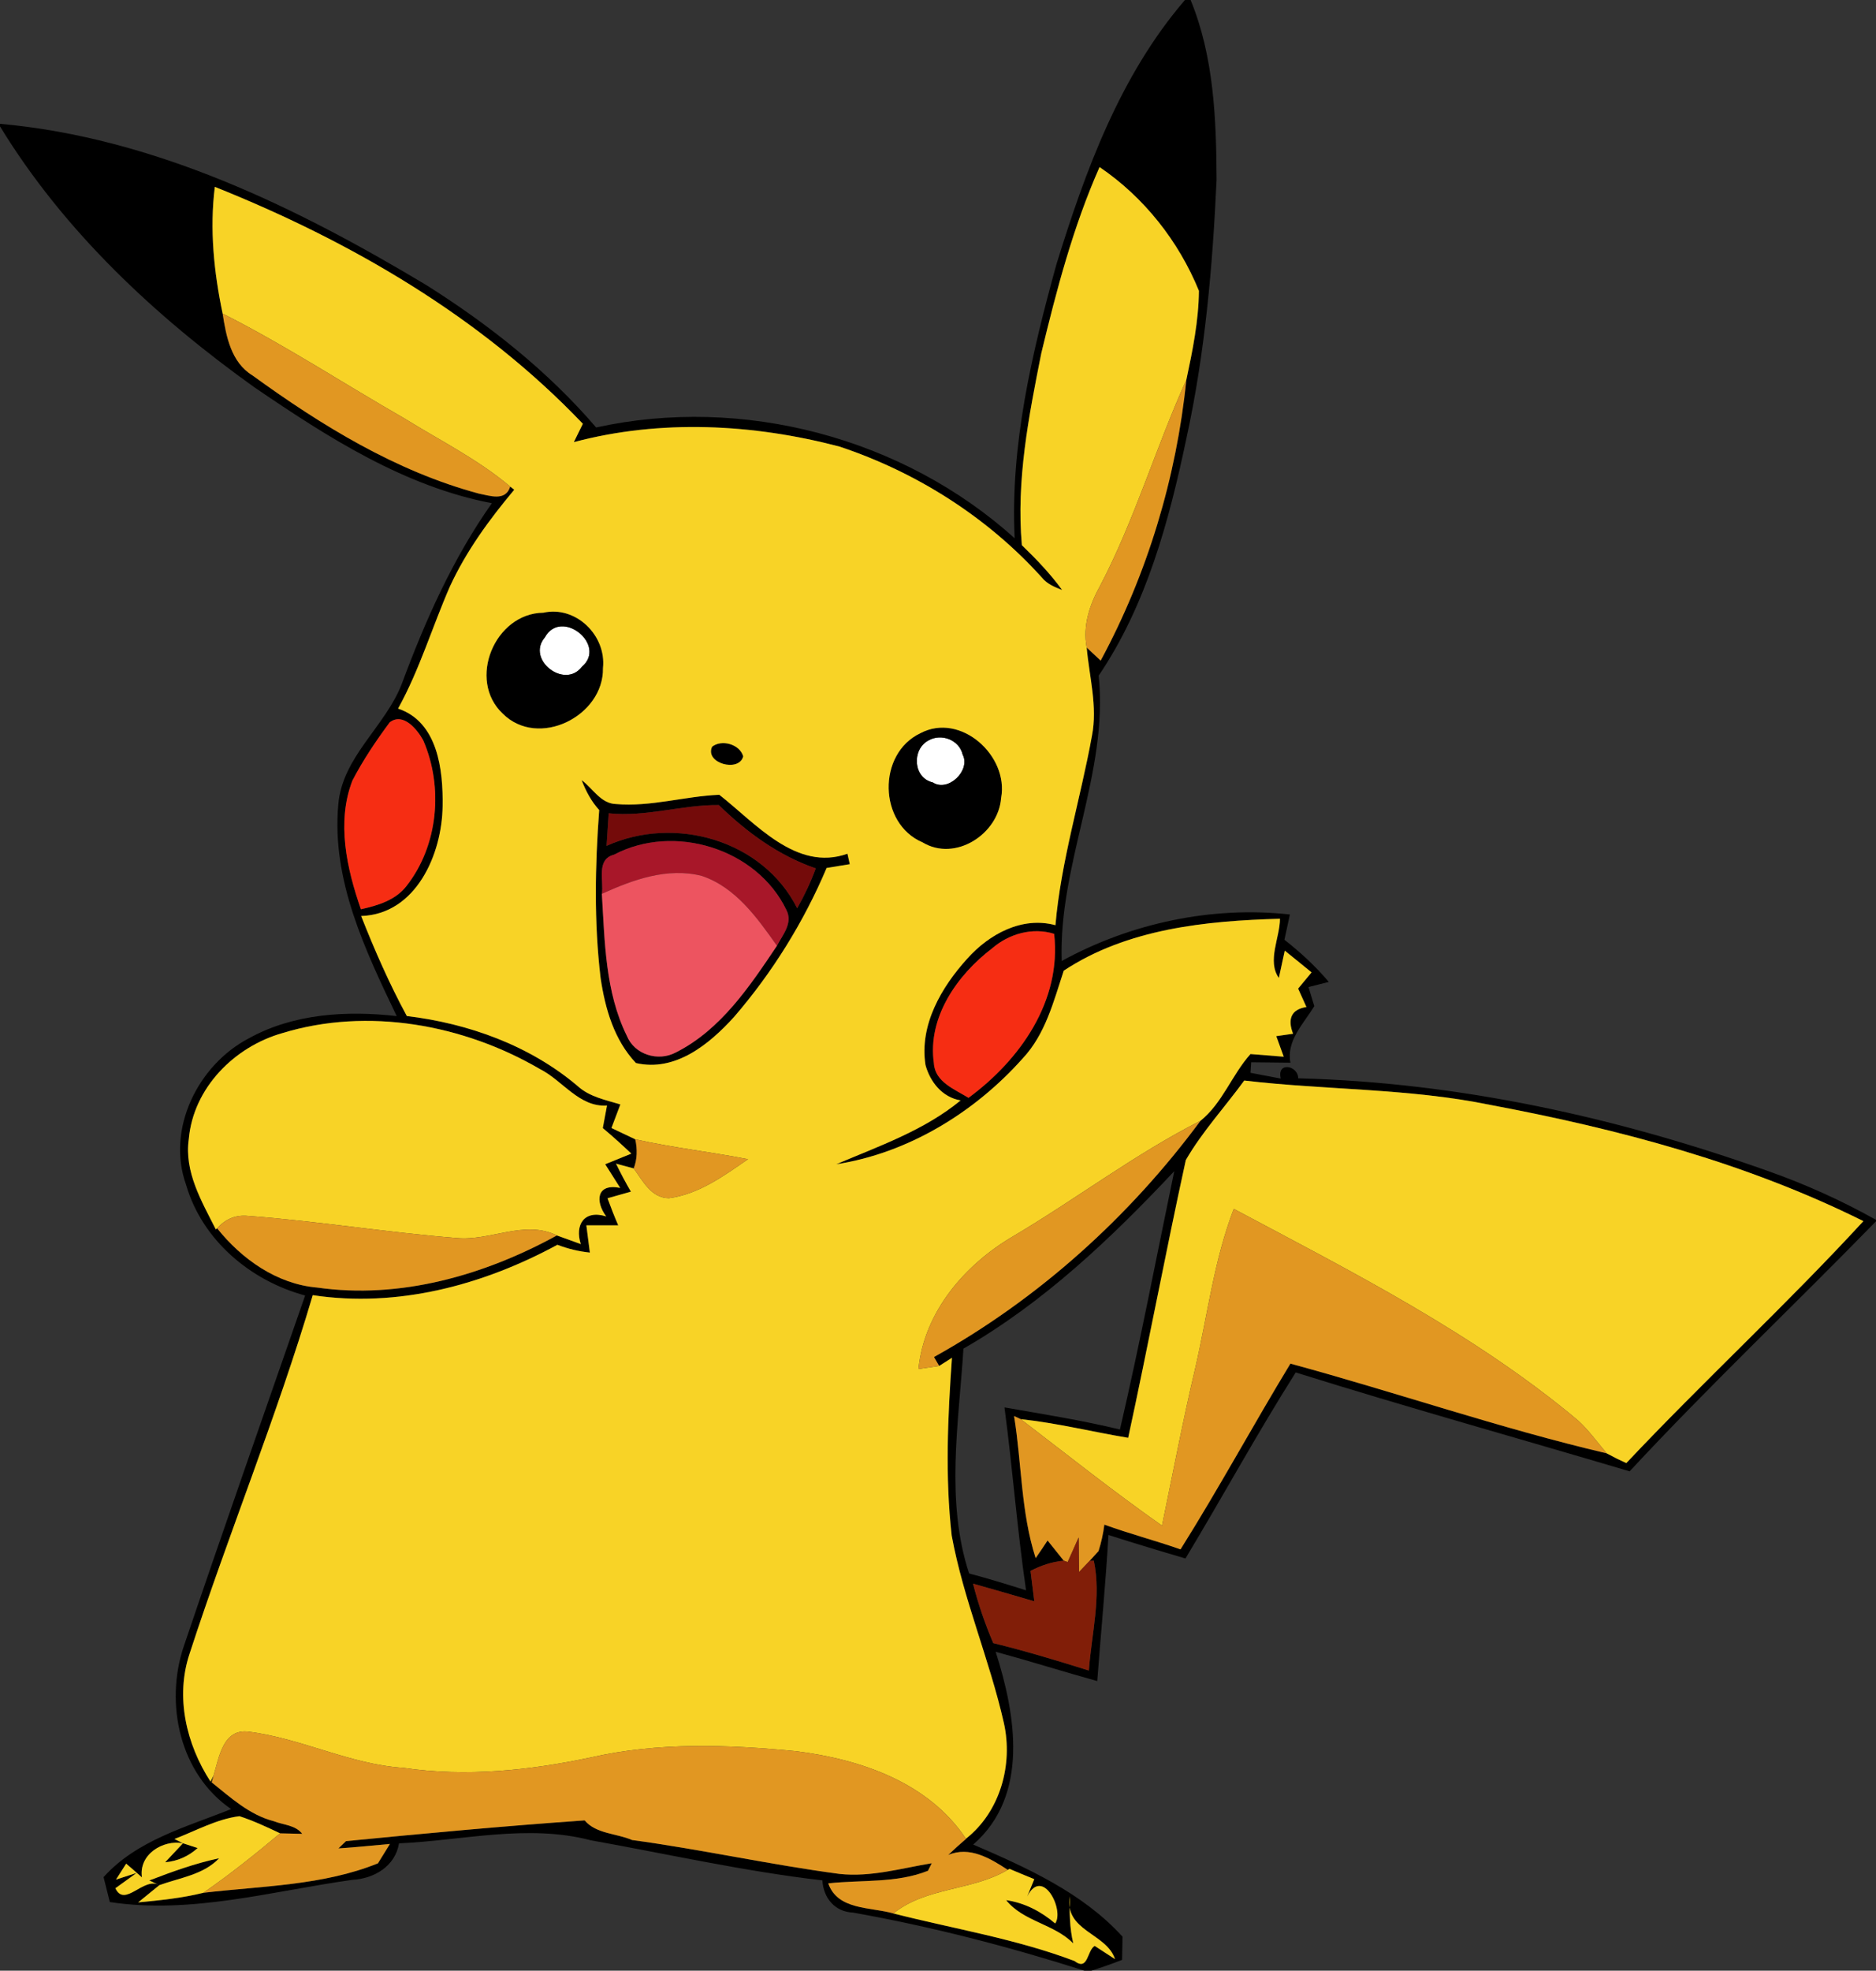 <?xml version="1.0" encoding="UTF-8" ?>
<!DOCTYPE svg PUBLIC "-//W3C//DTD SVG 1.1//EN" "http://www.w3.org/Graphics/SVG/1.1/DTD/svg11.dtd">
<svg width="219pt" height="230pt" viewBox="0 0 219 230" version="1.1" xmlns="http://www.w3.org/2000/svg">
<rect x="0" y="0" width="219" height="230" fill="#333333" stroke="none"/>
<g id="#ffffffff">
<path fill="#ffffff" opacity="1.00" d=" M 63.60 74.40 C 65.50 70.91 70.93 75.27 67.93 77.82 C 65.91 80.48 61.40 76.99 63.60 74.40 Z" />
<path fill="#ffffff" opacity="1.00" d=" M 108.38 86.42 C 109.89 85.55 111.98 86.35 112.38 88.07 C 113.34 89.89 110.71 92.50 108.89 91.32 C 106.59 90.80 106.42 87.47 108.38 86.42 Z" />
</g>
<g id="#000000ff">
<path fill="#000000" opacity="1.00" d=" M 138.33 0.00 L 138.99 0.00 C 141.71 6.62 141.99 13.93 142.02 20.99 C 141.56 31.09 140.67 41.21 138.51 51.11 C 136.48 60.77 133.85 70.58 128.26 78.85 C 129.42 90.20 123.56 100.82 123.94 112.16 C 131.99 107.74 141.47 105.72 150.58 106.73 C 150.36 107.71 150.15 108.70 149.94 109.68 C 151.81 111.15 153.58 112.77 155.12 114.60 C 154.53 114.75 153.34 115.05 152.75 115.20 C 152.98 115.94 153.20 116.69 153.43 117.43 C 152.19 119.46 150.14 121.47 150.64 124.03 C 149.11 124.01 147.59 123.99 146.06 123.98 L 145.98 125.21 C 147.15 125.43 148.33 125.65 149.51 125.88 C 149.03 123.84 151.56 124.37 151.55 125.85 C 170.32 126.33 188.85 130.42 206.50 136.71 C 210.82 138.24 215.01 140.13 219.00 142.37 L 219.00 142.54 C 209.47 152.32 199.54 161.71 190.24 171.72 C 177.25 167.86 164.19 164.23 151.26 160.18 C 146.76 167.29 142.73 174.68 138.39 181.89 C 135.38 181.01 132.38 180.10 129.40 179.15 C 129.07 184.84 128.52 190.51 128.09 196.20 C 124.13 195.10 120.20 193.86 116.23 192.78 C 118.58 200.11 120.19 209.56 113.61 215.28 C 119.85 217.97 126.40 220.92 131.04 226.03 C 131.03 226.71 131.00 228.06 130.99 228.74 C 129.81 229.20 128.61 229.62 127.40 230.00 L 126.58 230.00 C 117.73 227.18 108.73 224.85 99.58 223.22 C 97.45 223.13 96.13 221.52 96.00 219.46 C 86.90 218.41 77.96 216.39 68.96 214.78 C 61.59 212.85 54.02 214.81 46.58 215.14 C 46.13 217.83 43.67 219.26 41.12 219.40 C 31.77 220.71 22.29 223.44 12.82 221.99 C 12.57 221.01 12.33 220.05 12.09 219.08 C 15.99 214.75 21.76 213.24 26.98 211.14 C 20.99 207.03 19.22 198.87 21.43 192.21 C 26.07 178.51 30.87 164.87 35.62 151.20 C 29.23 149.47 23.60 144.74 21.72 138.27 C 19.40 131.77 23.11 124.29 29.04 121.19 C 34.27 118.29 40.48 117.93 46.31 118.59 C 42.63 110.90 38.70 102.70 39.49 93.93 C 39.93 88.33 44.99 84.81 46.91 79.80 C 49.64 72.44 52.87 65.17 57.42 58.73 C 47.17 56.77 38.21 51.00 29.72 45.22 C 18.14 36.95 7.46 26.97 0.00 14.75 L 0.00 14.45 C 17.93 16.06 34.54 24.13 49.78 33.28 C 57.09 37.89 63.95 43.31 69.59 49.89 C 86.71 46.13 105.42 51.08 118.45 62.82 C 117.92 51.98 120.45 41.28 123.31 30.90 C 126.69 19.95 130.75 8.81 138.33 0.00 M 128.36 19.50 C 125.28 26.45 123.34 33.84 121.56 41.22 C 120.09 48.58 118.62 56.08 119.29 63.63 C 120.98 65.26 122.61 66.96 123.99 68.86 C 123.12 68.52 122.23 68.16 121.62 67.40 C 115.27 60.36 106.99 55.11 98.00 52.12 C 87.92 49.47 77.12 48.91 66.99 51.60 C 67.34 50.89 67.69 50.17 68.04 49.46 C 56.17 37.00 40.96 28.16 25.08 21.81 C 24.46 26.74 24.97 31.76 25.99 36.60 C 26.40 39.26 26.98 42.30 29.48 43.82 C 37.53 49.66 46.23 55.01 55.91 57.61 C 57.15 57.84 59.02 58.56 59.56 56.79 L 60.03 57.16 C 57.13 60.62 54.44 64.30 52.54 68.41 C 50.46 73.15 48.99 78.15 46.47 82.70 C 51.13 84.26 51.74 89.90 51.67 94.09 C 51.60 99.67 48.59 106.70 42.16 106.91 C 43.73 110.89 45.45 114.81 47.49 118.58 C 54.70 119.45 61.85 122.02 67.44 126.76 C 68.82 128.02 70.69 128.37 72.42 128.90 C 72.16 129.59 71.64 130.97 71.38 131.65 C 72.08 131.98 73.46 132.64 74.16 132.97 C 74.41 134.11 74.40 135.27 73.98 136.37 C 73.46 136.23 72.43 135.95 71.91 135.81 C 72.45 136.92 73.03 138.01 73.65 139.08 C 72.97 139.28 71.60 139.66 70.92 139.85 C 71.31 140.92 71.72 141.97 72.17 143.01 C 71.24 143.01 69.38 143.01 68.45 143.01 C 68.55 143.81 68.75 145.40 68.86 146.19 C 67.55 146.05 66.29 145.75 65.07 145.28 C 56.38 149.99 46.42 152.66 36.51 151.16 C 32.33 165.30 26.69 178.98 22.13 193.01 C 20.45 198.05 21.74 203.57 24.58 207.94 L 24.94 207.20 L 24.71 208.02 C 26.93 209.80 29.12 211.82 31.95 212.55 C 33.07 213.00 34.49 212.99 35.28 214.03 C 34.64 214.02 33.35 213.99 32.70 213.97 C 31.15 213.24 29.59 212.50 27.95 211.97 C 25.28 212.31 22.86 213.68 20.36 214.63 L 21.36 215.13 C 19.06 214.69 16.17 216.41 16.57 219.11 C 15.97 218.57 15.35 218.04 14.73 217.51 L 13.54 219.37 L 15.95 218.59 C 15.33 219.04 14.09 219.93 13.47 220.38 C 14.57 222.71 16.78 218.98 18.60 220.02 C 17.99 220.52 16.75 221.53 16.13 222.03 C 18.68 221.79 21.24 221.53 23.74 220.91 C 30.54 220.11 37.71 220.07 44.12 217.47 C 44.47 216.90 45.17 215.77 45.52 215.21 C 43.51 215.39 41.52 215.60 39.51 215.73 C 39.73 215.52 40.17 215.09 40.39 214.88 C 49.67 213.97 58.95 213.11 68.25 212.46 C 69.60 214.05 71.96 213.96 73.78 214.75 C 81.89 215.85 89.90 217.63 98.02 218.71 C 101.66 219.10 105.21 218.05 108.77 217.46 C 108.66 217.68 108.44 218.12 108.33 218.34 C 104.66 219.81 100.57 219.38 96.69 219.81 C 97.78 222.97 101.66 222.55 104.29 223.32 C 111.35 225.12 118.59 226.28 125.43 228.87 C 127.05 230.10 126.88 227.64 127.79 227.11 C 128.38 227.50 129.57 228.27 130.16 228.65 C 129.18 225.60 124.20 225.39 124.89 221.32 C 124.84 223.16 124.86 225.01 125.29 226.82 C 123.06 224.54 119.45 224.27 117.46 221.77 C 119.61 222.08 121.54 223.09 123.18 224.49 C 124.28 222.93 121.71 217.79 119.91 221.34 L 120.74 219.32 C 119.78 218.93 118.81 218.53 117.85 218.12 L 117.64 218.23 C 115.60 216.89 113.17 215.43 110.69 216.50 C 111.37 215.85 112.06 215.22 112.77 214.62 L 112.76 214.60 C 116.76 211.46 118.28 205.96 117.19 201.09 C 115.52 193.71 112.47 186.68 111.10 179.22 C 110.32 172.33 110.64 165.37 111.13 158.47 L 109.64 159.42 C 109.49 159.16 109.18 158.64 109.03 158.38 C 121.24 151.59 131.84 142.03 140.14 130.81 C 142.70 128.76 143.81 125.43 145.98 123.02 C 146.95 123.10 148.89 123.25 149.86 123.33 C 149.64 122.73 149.21 121.53 148.99 120.93 C 149.48 120.86 150.46 120.72 150.95 120.65 C 150.30 118.98 150.69 117.81 152.51 117.53 C 152.27 116.99 151.78 115.92 151.54 115.38 C 152.06 114.75 152.58 114.12 153.11 113.49 C 152.07 112.64 151.03 111.79 149.98 110.95 C 149.81 111.75 149.46 113.34 149.29 114.14 C 147.89 112.15 149.42 109.42 149.42 107.23 C 140.76 107.47 131.59 108.39 124.18 113.29 C 122.99 116.88 122.05 120.70 119.37 123.55 C 113.76 129.84 106.01 134.58 97.63 135.88 C 102.63 133.75 107.88 131.94 112.14 128.43 C 109.99 128.07 108.58 126.27 108.04 124.30 C 107.31 119.63 109.89 115.22 112.92 111.88 C 115.47 109.03 119.30 106.92 123.21 107.98 C 123.86 100.48 126.13 93.27 127.47 85.89 C 128.15 82.45 127.16 79.01 126.86 75.58 L 128.49 77.10 C 133.94 67.00 137.33 55.74 138.49 44.34 C 139.22 40.92 139.93 37.44 139.96 33.94 C 137.59 28.14 133.55 23.02 128.36 19.50 M 45.49 84.31 C 43.89 86.47 42.38 88.71 41.14 91.10 C 39.26 95.96 40.48 101.37 42.13 106.12 C 44.09 105.69 46.17 105.07 47.45 103.41 C 51.16 98.69 51.78 91.87 49.41 86.41 C 48.71 85.13 47.06 83.10 45.49 84.31 M 115.81 110.69 C 111.74 113.79 108.25 118.74 109.02 124.10 C 109.15 126.29 111.47 127.14 113.06 128.13 C 119.09 123.69 123.94 116.83 123.06 108.99 C 120.53 108.20 117.78 108.98 115.81 110.69 M 32.98 120.57 C 27.36 122.16 22.57 126.97 22.04 132.93 C 21.49 136.77 23.54 140.20 25.19 143.48 L 25.35 143.36 C 28.21 146.95 32.33 149.87 37.01 150.27 C 46.71 151.66 56.53 148.84 65.01 144.19 C 65.94 144.52 66.87 144.86 67.80 145.20 C 67.08 142.97 68.18 141.16 70.77 141.97 C 69.48 140.24 69.60 138.08 72.40 138.64 C 71.96 137.95 71.08 136.57 70.65 135.88 C 71.41 135.57 72.93 134.95 73.70 134.64 C 72.61 133.61 71.51 132.61 70.37 131.66 C 70.49 131.00 70.74 129.68 70.86 129.03 C 67.60 129.25 65.68 126.09 63.01 124.76 C 54.11 119.57 42.94 117.53 32.98 120.57 M 138.43 135.39 C 136.07 146.17 134.04 157.02 131.70 167.81 C 127.51 167.11 123.38 166.08 119.16 165.63 L 118.38 165.27 C 119.28 170.79 119.17 176.48 120.90 181.85 C 121.38 181.17 121.84 180.48 122.29 179.79 C 122.76 180.38 123.71 181.56 124.18 182.15 C 122.81 182.27 121.52 182.71 120.30 183.34 C 120.41 184.22 120.63 186.00 120.74 186.89 C 118.36 186.19 115.98 185.50 113.59 184.83 C 114.19 187.20 114.99 189.52 115.95 191.77 C 119.71 192.69 123.42 193.81 127.11 194.97 C 127.42 190.73 128.58 186.37 127.69 182.15 L 127.20 182.17 C 127.46 181.88 127.98 181.31 128.24 181.03 C 128.56 180.02 128.79 178.98 128.92 177.94 C 131.84 179.01 134.87 179.79 137.81 180.83 C 142.28 173.72 146.28 166.33 150.64 159.15 C 162.98 162.50 175.11 166.70 187.56 169.62 C 188.31 170.03 189.07 170.41 189.85 170.76 C 198.89 161.17 208.61 152.22 217.53 142.52 C 203.83 135.70 188.91 131.76 173.94 128.95 C 164.49 127.00 154.79 127.24 145.25 126.11 C 142.99 129.21 140.35 132.07 138.43 135.39 M 112.47 157.40 C 111.92 166.11 110.35 175.15 113.13 183.64 C 115.36 184.23 117.57 184.91 119.78 185.61 C 118.74 178.52 118.21 171.36 117.26 164.26 C 121.77 165.05 126.29 165.76 130.74 166.84 C 133.07 156.84 134.99 146.74 137.08 136.69 C 129.73 144.51 121.83 152.03 112.47 157.40 Z" />
<path fill="#000000" opacity="1.00" d=" M 63.43 71.51 C 67.23 70.66 70.80 74.17 70.39 77.97 C 70.49 83.59 62.84 87.41 58.70 83.30 C 54.50 79.37 57.76 71.57 63.43 71.51 M 63.60 74.40 C 61.40 76.99 65.91 80.48 67.93 77.82 C 70.93 75.27 65.50 70.91 63.60 74.40 Z" />
<path fill="#000000" opacity="1.00" d=" M 107.45 85.57 C 112.12 83.10 117.78 88.19 116.87 93.12 C 116.56 97.34 111.52 100.63 107.69 98.31 C 102.55 96.13 102.38 87.97 107.45 85.57 M 108.38 86.42 C 106.42 87.47 106.59 90.80 108.89 91.32 C 110.71 92.50 113.34 89.89 112.38 88.07 C 111.98 86.35 109.89 85.55 108.38 86.42 Z" />
<path fill="#000000" opacity="1.00" d=" M 83.13 87.15 C 84.25 86.26 86.36 86.86 86.76 88.27 C 86.29 90.19 82.23 89.08 83.13 87.15 Z" />
<path fill="#000000" opacity="1.00" d=" M 67.90 91.05 C 69.20 92.01 70.13 93.79 71.90 93.84 C 75.96 94.19 79.93 92.93 83.97 92.76 C 88.21 96.08 92.96 101.77 98.93 99.64 C 99.00 99.95 99.14 100.55 99.20 100.86 C 98.53 100.97 97.18 101.19 96.50 101.30 C 93.83 107.60 90.17 113.50 85.70 118.68 C 82.81 121.87 78.85 125.13 74.24 124.07 C 71.69 121.38 70.64 117.72 70.11 114.13 C 69.34 107.63 69.46 101.06 69.95 94.54 C 69.02 93.53 68.39 92.32 67.90 91.05 M 71.06 94.92 C 71.00 95.87 70.87 97.77 70.81 98.72 C 78.76 95.13 89.05 98.03 93.06 106.00 C 93.91 104.51 94.64 102.96 95.23 101.35 C 90.89 99.86 87.17 97.13 83.91 93.96 C 79.59 93.92 75.40 95.38 71.06 94.92 M 71.68 99.75 C 69.55 100.29 70.51 102.81 70.26 104.32 C 70.60 109.90 70.65 115.77 73.17 120.88 C 74.06 123.09 76.83 123.94 78.90 122.83 C 84.14 120.19 87.52 115.12 90.70 110.38 C 91.37 109.09 92.59 107.74 91.80 106.20 C 88.36 99.03 78.67 96.06 71.68 99.75 Z" />
<path fill="#000000" opacity="1.00" d=" M 21.36 215.13 C 21.79 215.27 22.64 215.55 23.07 215.69 C 21.98 216.67 20.71 217.22 19.28 217.35 C 19.80 216.80 20.84 215.68 21.36 215.13 Z" />
<path fill="#000000" opacity="1.00" d=" M 17.93 217.26 C 18.58 217.86 18.58 217.86 17.93 217.26 Z" />
<path fill="#000000" opacity="1.00" d=" M 17.43 219.47 C 20.09 218.45 22.78 217.47 25.58 216.88 C 23.75 218.81 20.99 219.15 18.60 220.02 L 17.43 219.47 Z" />
<path fill="#000000" opacity="1.00" d=" M 121.05 221.20 C 121.66 221.84 121.66 221.84 121.05 221.20 Z" />
</g>
<g id="#f8d326ff">
<path fill="#f8d326" opacity="1.00" d=" M 128.36 19.50 C 133.55 23.02 137.59 28.14 139.96 33.94 C 139.93 37.44 139.22 40.92 138.49 44.34 C 134.91 52.25 132.47 60.65 128.43 68.36 C 127.21 70.56 126.37 73.04 126.86 75.58 C 127.16 79.01 128.15 82.45 127.47 85.89 C 126.13 93.27 123.86 100.48 123.21 107.98 C 119.30 106.92 115.47 109.03 112.92 111.88 C 109.89 115.22 107.31 119.63 108.04 124.30 C 108.58 126.27 109.99 128.07 112.14 128.43 C 107.88 131.94 102.63 133.75 97.63 135.88 C 106.01 134.58 113.76 129.84 119.37 123.55 C 122.05 120.70 122.99 116.88 124.18 113.29 C 131.59 108.39 140.76 107.47 149.42 107.23 C 149.42 109.42 147.89 112.15 149.29 114.14 C 149.46 113.34 149.81 111.75 149.98 110.95 C 151.03 111.79 152.07 112.64 153.11 113.49 C 152.58 114.12 152.06 114.75 151.54 115.38 C 151.78 115.92 152.27 116.99 152.51 117.53 C 150.69 117.81 150.30 118.98 150.95 120.65 C 150.46 120.72 149.48 120.86 148.99 120.93 C 149.21 121.53 149.64 122.73 149.86 123.33 C 148.89 123.25 146.95 123.10 145.98 123.02 C 143.81 125.43 142.70 128.76 140.14 130.81 C 132.51 134.68 125.68 139.90 118.33 144.25 C 112.68 147.55 107.89 153.07 107.22 159.78 C 108.03 159.66 108.83 159.54 109.64 159.42 L 111.13 158.47 C 110.64 165.37 110.32 172.33 111.10 179.22 C 112.47 186.68 115.52 193.71 117.19 201.09 C 118.28 205.96 116.76 211.46 112.76 214.60 C 108.38 208.02 100.46 205.33 92.96 204.39 C 84.99 203.61 76.85 203.32 68.99 205.11 C 61.81 206.63 54.41 207.41 47.11 206.33 C 40.85 205.93 35.18 202.87 29.01 202.11 C 26.03 201.74 25.58 205.10 24.94 207.20 L 24.58 207.94 C 21.74 203.57 20.45 198.05 22.13 193.01 C 26.69 178.98 32.33 165.30 36.51 151.16 C 46.42 152.66 56.38 149.99 65.07 145.28 C 66.29 145.75 67.55 146.05 68.86 146.19 C 68.75 145.40 68.55 143.81 68.45 143.01 C 69.38 143.01 71.24 143.01 72.17 143.01 C 71.72 141.97 71.31 140.92 70.92 139.85 C 71.60 139.66 72.97 139.28 73.65 139.08 C 73.03 138.01 72.45 136.92 71.91 135.81 C 72.43 135.95 73.46 136.23 73.98 136.37 C 75.04 137.81 76.01 139.82 78.09 139.84 C 81.58 139.38 84.50 137.23 87.32 135.29 C 82.95 134.44 78.51 133.94 74.16 132.97 C 73.46 132.64 72.08 131.98 71.38 131.65 C 71.64 130.97 72.16 129.59 72.42 128.90 C 70.69 128.37 68.82 128.02 67.44 126.76 C 61.85 122.02 54.70 119.45 47.49 118.58 C 45.45 114.81 43.73 110.89 42.16 106.91 C 48.59 106.70 51.60 99.67 51.67 94.09 C 51.74 89.90 51.13 84.26 46.47 82.70 C 48.99 78.15 50.46 73.15 52.54 68.41 C 54.44 64.30 57.13 60.62 60.03 57.16 L 59.56 56.79 C 55.79 53.61 51.36 51.41 47.20 48.83 C 40.12 44.77 33.28 40.28 25.99 36.60 C 24.97 31.76 24.46 26.74 25.08 21.81 C 40.96 28.16 56.17 37.00 68.04 49.46 C 67.69 50.17 67.34 50.89 66.99 51.60 C 77.12 48.91 87.92 49.47 98.00 52.12 C 106.99 55.11 115.27 60.36 121.62 67.40 C 122.23 68.16 123.12 68.52 123.99 68.86 C 122.61 66.96 120.98 65.26 119.29 63.63 C 118.62 56.08 120.09 48.58 121.56 41.22 C 123.34 33.84 125.28 26.45 128.36 19.50 M 63.43 71.51 C 57.76 71.57 54.50 79.37 58.70 83.30 C 62.84 87.41 70.49 83.59 70.39 77.97 C 70.80 74.17 67.23 70.66 63.43 71.51 M 107.45 85.57 C 102.38 87.97 102.55 96.13 107.69 98.31 C 111.52 100.63 116.56 97.34 116.87 93.12 C 117.78 88.19 112.12 83.10 107.45 85.57 M 83.13 87.15 C 82.23 89.08 86.29 90.19 86.76 88.27 C 86.36 86.86 84.25 86.26 83.13 87.15 M 67.90 91.05 C 68.39 92.32 69.02 93.53 69.95 94.54 C 69.46 101.06 69.34 107.63 70.11 114.13 C 70.64 117.72 71.69 121.38 74.24 124.07 C 78.85 125.13 82.81 121.87 85.70 118.68 C 90.17 113.50 93.83 107.60 96.50 101.30 C 97.18 101.19 98.53 100.97 99.20 100.86 C 99.14 100.55 99.00 99.95 98.93 99.64 C 92.96 101.77 88.21 96.08 83.97 92.76 C 79.93 92.93 75.96 94.19 71.90 93.84 C 70.13 93.79 69.20 92.01 67.90 91.05 Z" />
<path fill="#f8d326" opacity="1.00" d=" M 32.98 120.57 C 42.94 117.53 54.11 119.57 63.01 124.76 C 65.68 126.09 67.60 129.25 70.86 129.03 C 70.74 129.68 70.49 131.00 70.37 131.66 C 71.51 132.61 72.61 133.61 73.70 134.64 C 72.93 134.95 71.41 135.57 70.65 135.88 C 71.08 136.57 71.96 137.95 72.40 138.64 C 69.60 138.08 69.48 140.24 70.77 141.97 C 68.18 141.16 67.08 142.97 67.80 145.20 C 66.87 144.86 65.94 144.52 65.01 144.19 C 61.23 142.33 57.24 144.87 53.30 144.49 C 45.17 143.84 37.10 142.52 28.96 141.91 C 27.54 141.77 26.33 142.25 25.35 143.36 L 25.19 143.48 C 23.54 140.20 21.49 136.77 22.04 132.93 C 22.57 126.97 27.36 122.16 32.98 120.57 Z" />
<path fill="#f8d326" opacity="1.00" d=" M 138.43 135.39 C 140.35 132.07 142.99 129.21 145.25 126.11 C 154.79 127.24 164.49 127.00 173.94 128.95 C 188.91 131.76 203.83 135.70 217.53 142.52 C 208.61 152.22 198.89 161.17 189.85 170.76 C 189.07 170.41 188.31 170.03 187.56 169.62 C 186.46 168.32 185.46 166.92 184.20 165.77 C 172.08 155.63 157.90 148.48 144.03 141.09 C 141.72 147.08 140.97 153.50 139.52 159.72 C 138.09 165.80 136.92 171.94 135.65 178.06 C 130.01 174.10 124.62 169.81 119.16 165.63 C 123.38 166.08 127.51 167.11 131.70 167.81 C 134.04 157.02 136.07 146.17 138.43 135.39 Z" />
<path fill="#f8d326" opacity="1.00" d=" M 20.36 214.63 C 22.86 213.68 25.28 212.31 27.95 211.97 C 29.59 212.50 31.15 213.24 32.70 213.97 C 29.81 216.40 26.85 218.76 23.74 220.91 C 21.24 221.53 18.68 221.79 16.13 222.03 C 16.75 221.53 17.99 220.52 18.60 220.02 C 20.99 219.15 23.75 218.81 25.58 216.88 C 22.78 217.47 20.09 218.45 17.43 219.47 L 18.60 220.02 C 16.78 218.98 14.57 222.71 13.47 220.38 C 14.09 219.93 15.33 219.04 15.95 218.59 L 13.54 219.37 L 14.73 217.51 C 15.35 218.04 15.97 218.57 16.57 219.11 C 16.17 216.41 19.06 214.69 21.36 215.13 C 20.84 215.68 19.80 216.80 19.28 217.35 C 20.71 217.22 21.98 216.67 23.07 215.69 C 22.64 215.55 21.79 215.27 21.36 215.13 L 20.36 214.63 M 17.93 217.26 C 18.58 217.86 18.58 217.86 17.93 217.26 Z" />
<path fill="#f8d326" opacity="1.00" d=" M 117.64 218.23 L 117.85 218.12 C 118.81 218.53 119.78 218.93 120.74 219.32 L 119.91 221.34 C 121.71 217.79 124.28 222.93 123.18 224.49 C 121.54 223.09 119.61 222.08 117.46 221.77 C 119.45 224.27 123.06 224.54 125.29 226.82 C 124.86 225.01 124.84 223.16 124.89 221.32 C 124.20 225.39 129.18 225.60 130.16 228.65 C 129.57 228.27 128.38 227.50 127.79 227.11 C 126.88 227.64 127.05 230.10 125.43 228.87 C 118.59 226.28 111.35 225.12 104.29 223.32 C 108.16 220.21 113.47 220.70 117.64 218.23 M 121.05 221.20 C 121.66 221.84 121.66 221.84 121.05 221.20 Z" />
</g>
<g id="#e19722ff">
<path fill="#e19722" opacity="1.00" d=" M 25.99 36.60 C 33.28 40.28 40.12 44.77 47.20 48.83 C 51.36 51.41 55.79 53.61 59.56 56.79 C 59.02 58.56 57.15 57.84 55.91 57.61 C 46.23 55.01 37.53 49.66 29.48 43.82 C 26.98 42.30 26.40 39.26 25.99 36.60 Z" />
<path fill="#e19722" opacity="1.00" d=" M 128.43 68.36 C 132.47 60.65 134.91 52.25 138.49 44.34 C 137.33 55.74 133.94 67.00 128.49 77.10 L 126.86 75.58 C 126.37 73.04 127.21 70.56 128.43 68.36 Z" />
<path fill="#e19722" opacity="1.00" d=" M 118.33 144.25 C 125.68 139.90 132.51 134.68 140.14 130.81 C 131.84 142.03 121.24 151.59 109.03 158.38 C 109.18 158.64 109.49 159.16 109.64 159.42 C 108.83 159.54 108.03 159.66 107.22 159.78 C 107.89 153.07 112.68 147.55 118.33 144.25 Z" />
<path fill="#e19722" opacity="1.00" d=" M 74.16 132.97 C 78.51 133.94 82.95 134.44 87.32 135.29 C 84.50 137.23 81.58 139.38 78.09 139.84 C 76.01 139.82 75.04 137.81 73.98 136.37 C 74.40 135.27 74.41 134.11 74.16 132.97 Z" />
<path fill="#e19722" opacity="1.00" d=" M 144.03 141.09 C 157.90 148.48 172.08 155.63 184.20 165.77 C 185.46 166.92 186.46 168.32 187.56 169.62 C 175.11 166.70 162.98 162.50 150.64 159.15 C 146.28 166.33 142.28 173.72 137.81 180.83 C 134.87 179.79 131.84 179.01 128.92 177.94 C 128.79 178.98 128.56 180.02 128.24 181.03 C 127.98 181.31 127.46 181.88 127.20 182.17 C 126.89 182.50 126.27 183.16 125.96 183.48 C 125.95 182.47 125.93 180.45 125.92 179.44 C 125.60 180.16 124.96 181.59 124.64 182.31 L 124.18 182.15 C 123.71 181.56 122.76 180.38 122.29 179.79 C 121.84 180.48 121.38 181.17 120.90 181.85 C 119.17 176.48 119.28 170.79 118.38 165.27 L 119.16 165.63 C 124.62 169.81 130.01 174.10 135.65 178.06 C 136.92 171.94 138.09 165.80 139.52 159.72 C 140.97 153.50 141.72 147.08 144.03 141.09 Z" />
<path fill="#e19722" opacity="1.00" d=" M 25.35 143.36 C 26.33 142.25 27.54 141.77 28.96 141.91 C 37.10 142.52 45.17 143.84 53.30 144.49 C 57.24 144.87 61.23 142.33 65.01 144.19 C 56.53 148.84 46.71 151.66 37.01 150.27 C 32.33 149.87 28.21 146.95 25.35 143.36 Z" />
<path fill="#e19722" opacity="1.00" d=" M 24.94 207.20 C 25.58 205.10 26.03 201.74 29.01 202.11 C 35.18 202.87 40.85 205.93 47.11 206.33 C 54.41 207.41 61.81 206.63 68.99 205.11 C 76.85 203.32 84.99 203.61 92.96 204.39 C 100.46 205.33 108.38 208.02 112.76 214.60 L 112.77 214.62 C 112.06 215.22 111.37 215.85 110.69 216.50 C 113.17 215.43 115.60 216.89 117.64 218.23 C 113.47 220.70 108.16 220.21 104.29 223.32 C 101.66 222.55 97.78 222.97 96.69 219.81 C 100.57 219.38 104.66 219.81 108.33 218.34 C 108.44 218.12 108.66 217.68 108.77 217.46 C 105.21 218.05 101.66 219.10 98.02 218.71 C 89.90 217.63 81.89 215.85 73.78 214.75 C 71.96 213.96 69.60 214.05 68.25 212.46 C 58.95 213.11 49.67 213.97 40.39 214.88 C 40.17 215.09 39.73 215.52 39.51 215.73 C 41.52 215.60 43.51 215.39 45.52 215.21 C 45.17 215.77 44.47 216.90 44.12 217.47 C 37.71 220.07 30.54 220.11 23.74 220.91 C 26.85 218.76 29.81 216.40 32.70 213.97 C 33.35 213.99 34.64 214.02 35.28 214.03 C 34.49 212.99 33.07 213.00 31.95 212.55 C 29.12 211.82 26.93 209.80 24.71 208.02 L 24.94 207.20 Z" />
</g>
<g id="#f62d13ff">
<path fill="#f62d13" opacity="1.00" d=" M 45.49 84.31 C 47.06 83.10 48.71 85.13 49.41 86.41 C 51.78 91.87 51.16 98.69 47.45 103.41 C 46.17 105.07 44.09 105.69 42.13 106.12 C 40.48 101.37 39.26 95.96 41.14 91.10 C 42.38 88.71 43.89 86.47 45.49 84.31 Z" />
<path fill="#f62d13" opacity="1.00" d=" M 115.81 110.69 C 117.78 108.98 120.53 108.20 123.06 108.99 C 123.94 116.83 119.09 123.69 113.06 128.13 C 111.47 127.14 109.15 126.29 109.02 124.10 C 108.25 118.74 111.74 113.79 115.81 110.69 Z" />
</g>
<g id="#740b0aff">
<path fill="#740b0a" opacity="1.00" d=" M 71.06 94.92 C 75.40 95.38 79.59 93.92 83.91 93.96 C 87.17 97.13 90.89 99.86 95.23 101.35 C 94.64 102.96 93.91 104.51 93.06 106.00 C 89.05 98.03 78.76 95.13 70.81 98.72 C 70.87 97.77 71.00 95.87 71.06 94.92 Z" />
</g>
<g id="#a81729ff">
<path fill="#a81729" opacity="1.00" d=" M 71.68 99.75 C 78.67 96.06 88.36 99.03 91.80 106.20 C 92.59 107.74 91.37 109.09 90.70 110.38 C 88.39 107.12 85.88 103.56 81.93 102.23 C 77.91 101.20 73.88 102.68 70.26 104.32 C 70.51 102.81 69.55 100.29 71.68 99.75 Z" />
</g>
<g id="#ed5460ff">
<path fill="#ed5460" opacity="1.00" d=" M 70.26 104.32 C 73.88 102.68 77.91 101.20 81.93 102.23 C 85.88 103.56 88.39 107.12 90.70 110.38 C 87.52 115.12 84.14 120.19 78.90 122.83 C 76.83 123.94 74.06 123.09 73.17 120.88 C 70.65 115.77 70.60 109.90 70.26 104.32 Z" />
</g>
<g id="#811e08ff">
<path fill="#811e08" opacity="1.00" d=" M 124.64 182.31 C 124.96 181.59 125.60 180.16 125.92 179.44 C 125.93 180.45 125.95 182.47 125.96 183.48 C 126.27 183.16 126.89 182.50 127.20 182.17 L 127.69 182.15 C 128.58 186.37 127.42 190.73 127.11 194.97 C 123.42 193.81 119.71 192.69 115.95 191.77 C 114.99 189.52 114.19 187.20 113.59 184.83 C 115.98 185.50 118.36 186.19 120.74 186.89 C 120.63 186.00 120.41 184.22 120.30 183.34 C 121.52 182.71 122.81 182.27 124.18 182.15 L 124.64 182.31 Z" />
</g>
</svg>
